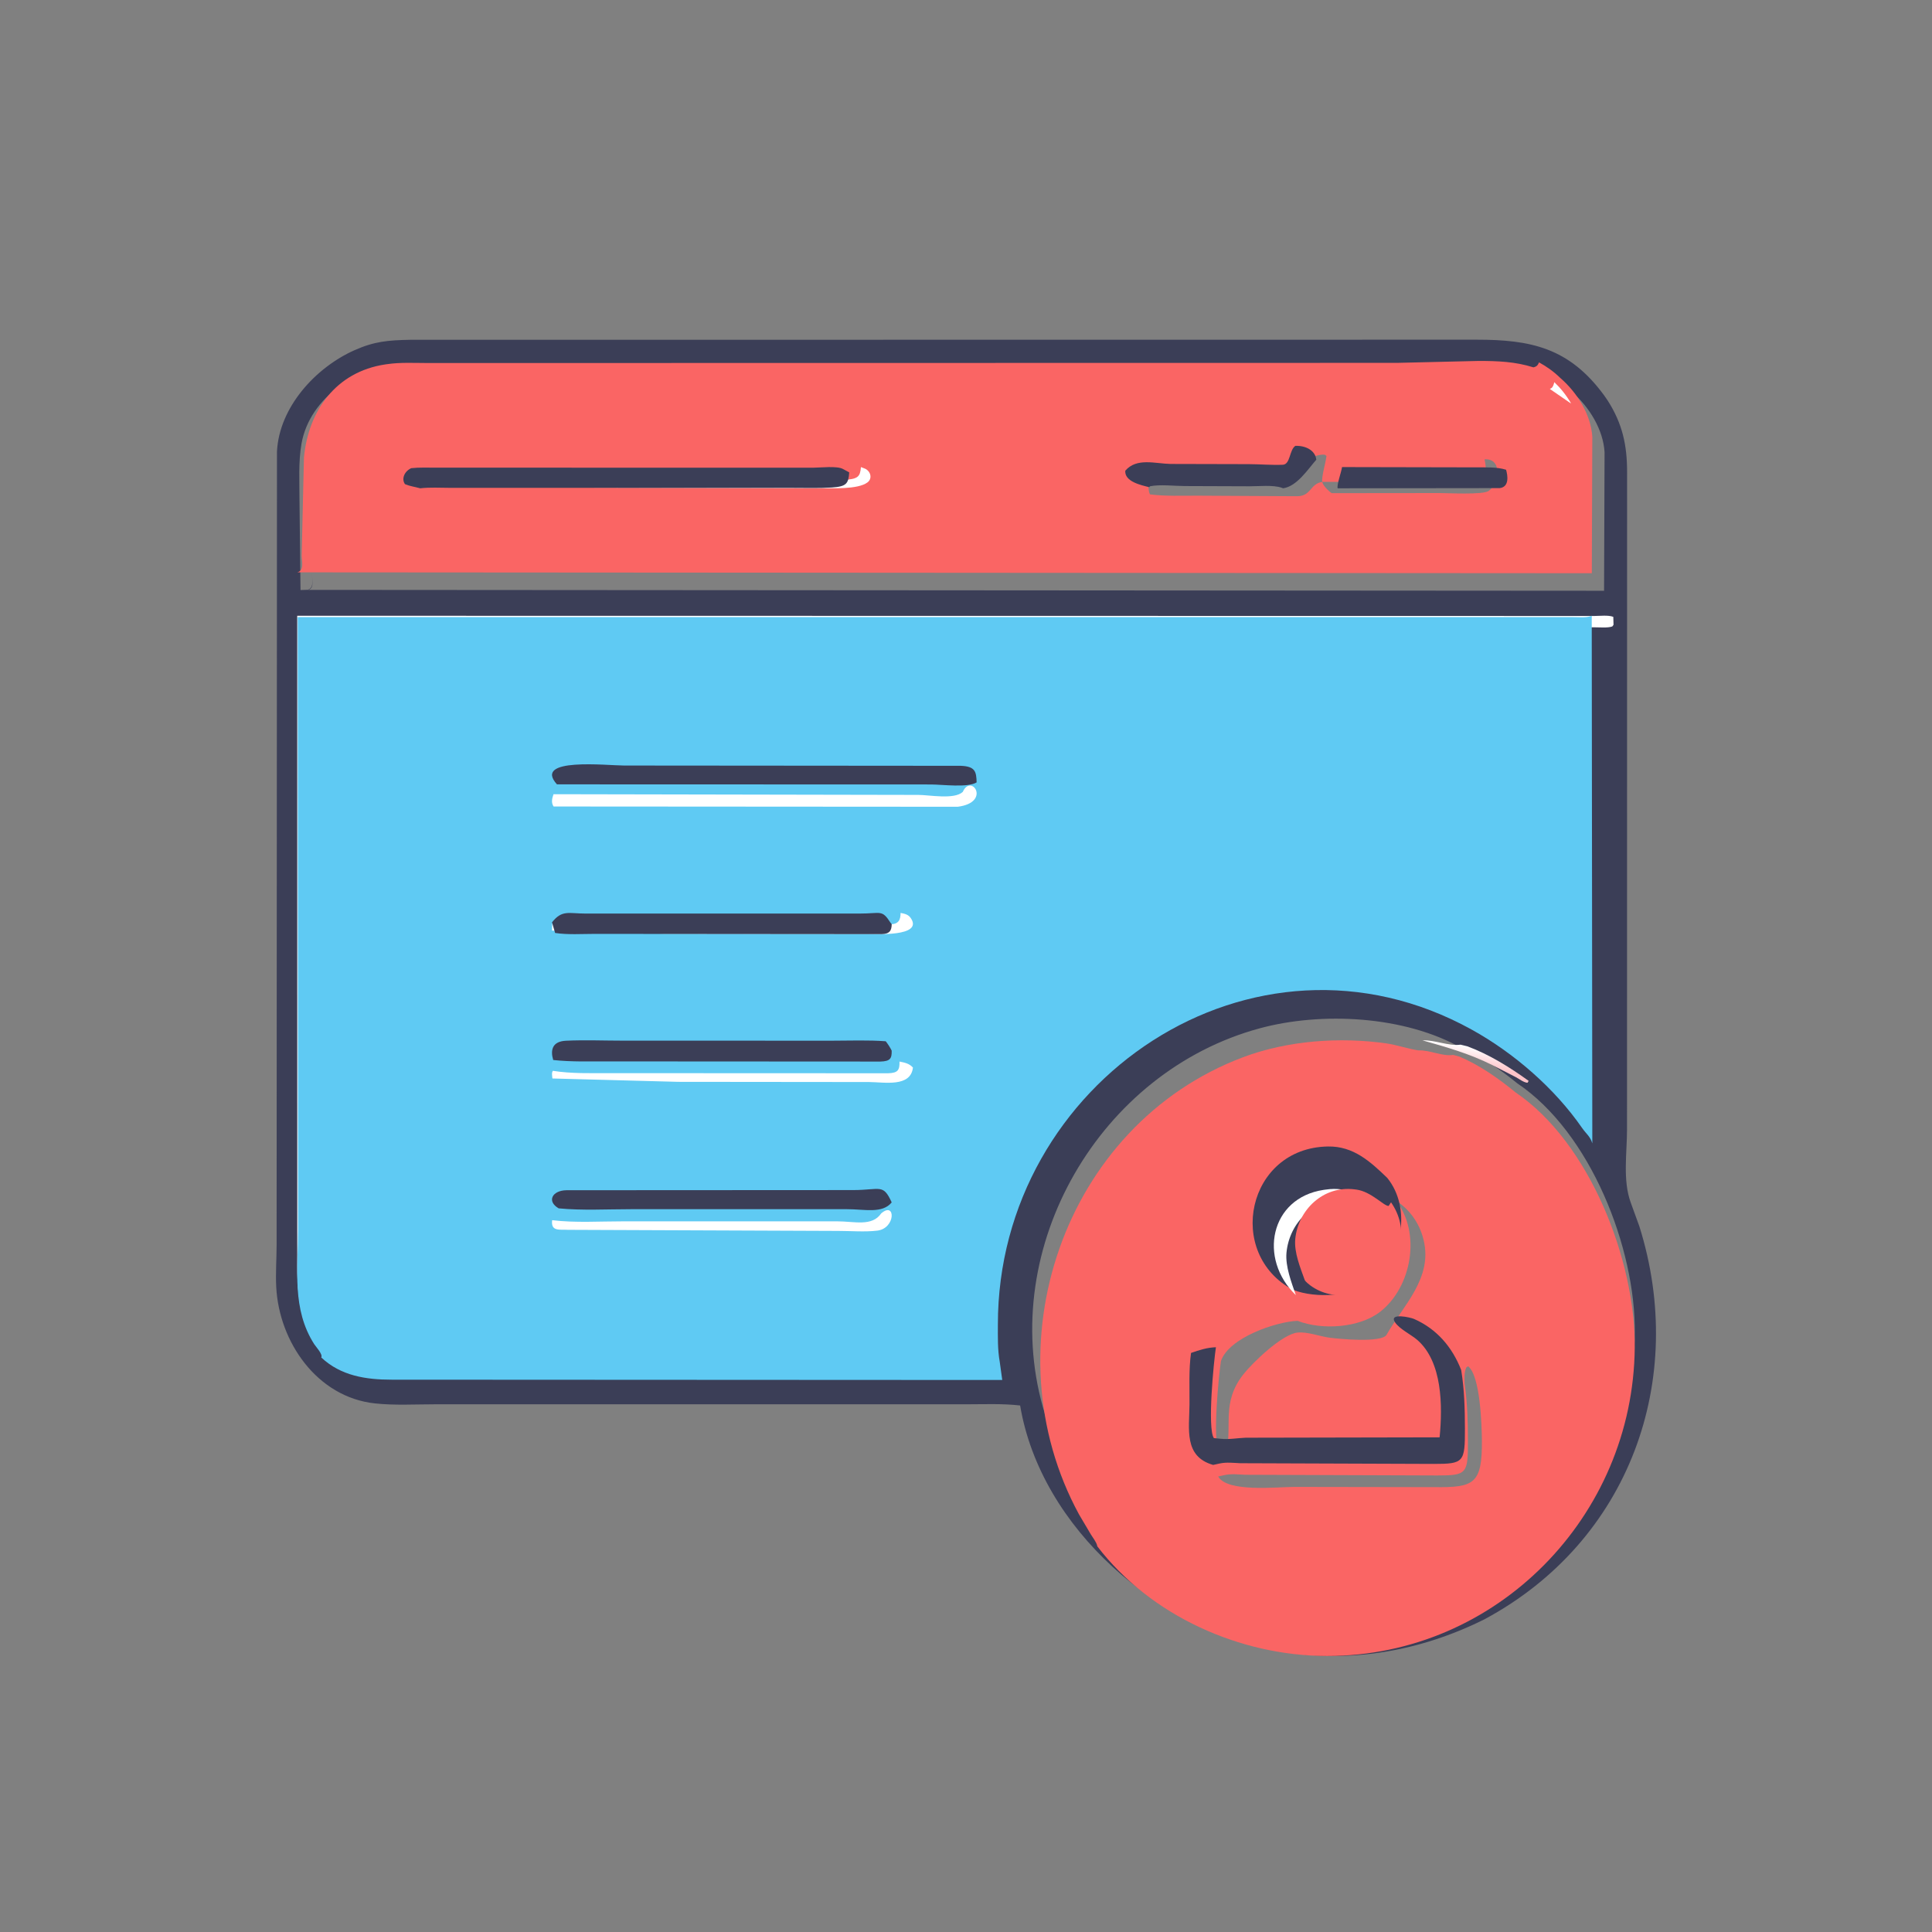 <svg width="50" height="50" viewBox="0 0 50 50" fill="none" xmlns="http://www.w3.org/2000/svg">
<rect x="0" y="0" width="50" height="50" fill="#808080" stroke="none"/>
<path d="M10.611 8.794L38.213 8.791C39.608 8.791 40.61 8.993 41.518 10.237L41.608 10.368C41.99 10.966 42.108 11.521 42.109 12.207L42.107 29.229C42.107 29.839 41.992 30.542 42.203 31.122L42.427 31.739C43.671 35.701 42.181 39.891 38.411 41.911C36.767 42.729 34.95 43.053 33.13 42.739C30.007 42.199 26.937 39.568 26.401 36.374C25.942 36.321 25.466 36.343 25.005 36.343L11.256 36.343C10.745 36.343 10.212 36.375 9.705 36.32C8.203 36.16 7.222 34.727 7.149 33.309C7.13 32.941 7.159 32.567 7.159 32.198L7.168 11.687C7.225 10.539 8.166 9.513 9.173 9.064C9.694 8.832 10.047 8.806 10.611 8.794ZM28.581 39.51L28.582 39.527C29.944 41.295 32.235 42.305 34.451 42.307C38.782 42.311 42.27 38.771 42.309 34.497C42.328 32.298 41.164 29.31 39.265 28.035C38.835 27.685 38.347 27.343 37.835 27.129L37.674 27.085C37.389 27.128 37.083 26.959 36.783 26.971C36.507 26.929 36.235 26.832 35.96 26.793C34.771 26.627 33.441 26.721 32.306 27.145C27.702 28.863 25.799 34.494 28.118 38.721L28.422 39.233C28.478 39.321 28.551 39.41 28.581 39.51ZM7.955 15.266L41.513 15.289L41.526 11.703C41.491 11.115 41.129 10.535 40.696 10.154C40.529 9.988 40.351 9.858 40.145 9.744C40.121 9.797 40.104 9.836 40.046 9.86L40 9.875C39.526 9.723 39.07 9.706 38.577 9.705L36.468 9.757L11.348 9.761C10.995 9.761 10.63 9.739 10.281 9.791L10.237 9.797C8.95 9.992 8.242 11.026 8.128 12.246L8.07 14.821C8.07 14.977 8.146 15.218 7.955 15.266ZM7.983 15.264C8.146 15.218 8.07 14.977 8.07 14.821L8.128 12.246C8.242 11.026 8.95 9.992 10.237 9.797L10.281 9.791C10.63 9.739 10.995 9.761 11.348 9.761L36.468 9.757L38.577 9.705C39.07 9.706 39.526 9.723 40 9.875L40.046 9.86C40.104 9.836 40.121 9.797 40.145 9.744C39.281 9.327 38.585 9.406 37.655 9.407L10.442 9.415C9.277 9.457 8.02 10.271 7.804 11.476C7.718 11.955 7.752 12.481 7.751 12.968L7.777 15.27L7.983 15.264ZM28.581 39.51C28.551 39.41 28.478 39.321 28.422 39.233L28.118 38.721C25.799 34.494 27.702 28.863 32.306 27.145C33.441 26.721 34.771 26.627 35.96 26.793C36.235 26.832 36.507 26.929 36.783 26.971C37.083 26.959 37.389 27.128 37.674 27.085L37.835 27.129C36.354 26.285 34.202 26.179 32.601 26.613C28.463 27.732 25.827 32.273 26.989 36.413C27.236 37.295 27.884 38.849 28.581 39.51Z" fill="#3B3E57"/>
<path d="M8.616 35.165C7.802 34.582 7.693 33.662 7.693 32.758L7.692 15.936L41.267 15.941C41.408 15.941 41.621 15.914 41.752 15.964L41.758 16.169L41.727 16.212C41.614 16.255 41.399 16.234 41.275 16.235L8.003 16.236L8.011 31.901C8.011 32.917 7.846 33.931 8.434 34.828C8.477 34.893 8.665 35.088 8.616 35.165Z" fill="white"/>
<path d="M7.692 14.812C7.884 14.765 7.808 14.528 7.808 14.374L7.866 11.841C7.979 10.64 8.686 9.623 9.971 9.431L10.015 9.425C10.364 9.373 10.728 9.395 11.08 9.395L36.159 9.391L38.265 9.341C38.757 9.341 39.212 9.358 39.685 9.507L39.731 9.493C39.789 9.469 39.806 9.431 39.83 9.378C40.035 9.491 40.214 9.619 40.381 9.782C40.813 10.156 41.174 10.727 41.209 11.306L41.196 14.835L7.692 14.812ZM34.046 11.799C33.833 12.058 33.545 12.538 33.188 12.59L33.152 12.575C32.925 12.491 32.563 12.535 32.319 12.534L30.645 12.527C30.373 12.526 30.011 12.478 29.748 12.533L29.723 12.62C29.728 12.684 29.733 12.734 29.76 12.794C30.162 12.846 30.587 12.827 30.993 12.828L33.549 12.842C33.942 12.852 33.891 12.522 34.221 12.471C34.193 12.361 34.314 11.95 34.329 11.802L34.298 11.774C34.218 11.75 34.127 11.781 34.046 11.799ZM38.42 11.888C38.458 12.054 38.51 12.424 38.261 12.462L34.221 12.471L34.225 12.492C34.257 12.582 34.385 12.715 34.467 12.763L37.254 12.76C37.473 12.76 38.376 12.81 38.525 12.706C38.804 12.51 38.886 11.852 38.42 11.888Z" fill="#FA6564"/>
<path d="M40.225 9.89C40.387 10.043 40.528 10.218 40.66 10.44C40.626 10.421 40.634 10.428 40.608 10.409L40.11 10.066L40.147 10.046C40.193 10.014 40.206 9.962 40.225 9.89Z" fill="white"/>
<path d="M34.732 12.088L38.19 12.095C38.447 12.097 38.736 12.081 38.977 12.157C39.017 12.296 39.071 12.601 38.813 12.632L34.619 12.637C34.591 12.55 34.716 12.21 34.732 12.088Z" fill="#3B3E57"/>
<path d="M29.74 12.608C29.527 12.555 29.101 12.464 29.122 12.182C29.417 11.839 29.89 11.999 30.296 12.007L32.317 12.012C32.607 12.013 32.91 12.04 33.198 12.028C33.397 12.02 33.365 11.647 33.523 11.539C33.778 11.529 34.038 11.647 34.066 11.897C33.852 12.139 33.565 12.588 33.207 12.637L33.171 12.623C32.945 12.545 32.582 12.586 32.338 12.585L30.663 12.579C30.39 12.578 30.029 12.532 29.765 12.584L29.74 12.608Z" fill="#3B3E57"/>
<path d="M22.281 12.088L22.399 12.134C22.542 12.212 22.576 12.391 22.45 12.485C22.197 12.673 21.542 12.633 21.188 12.634L11.161 12.611C11.121 12.533 11.085 12.491 10.989 12.439C11.243 12.415 11.498 12.428 11.753 12.429L20.773 12.43C21.12 12.43 21.478 12.441 21.823 12.422C22.215 12.4 22.259 12.335 22.281 12.088Z" fill="white"/>
<path d="M10.874 12.637C10.742 12.6 10.607 12.583 10.481 12.53C10.381 12.39 10.471 12.192 10.644 12.116C10.854 12.093 11.074 12.104 11.286 12.103L21.047 12.104C21.229 12.104 21.667 12.051 21.819 12.139L21.978 12.225C21.956 12.515 21.912 12.591 21.527 12.617C21.188 12.639 20.835 12.626 20.495 12.627L11.625 12.625C11.374 12.624 11.123 12.609 10.874 12.637Z" fill="#3B3E57"/>
<path d="M28.395 39.999C28.365 39.897 28.29 39.805 28.234 39.715L27.925 39.193C25.575 34.873 27.504 29.118 32.17 27.361C33.321 26.928 34.668 26.832 35.873 27.002C36.152 27.042 36.428 27.141 36.708 27.184C37.011 27.172 37.322 27.345 37.61 27.301L37.773 27.346C38.292 27.564 38.787 27.914 39.222 28.271C41.147 29.574 42.327 32.628 42.307 34.876C42.268 39.243 38.734 42.861 34.344 42.857C32.098 42.855 29.776 41.822 28.396 40.016L28.395 39.999ZM36.126 31.069C36.788 31.907 36.536 33.317 35.713 33.953C35.178 34.365 34.216 34.43 33.581 34.183C33.02 34.205 31.802 34.62 31.598 35.224C31.543 35.579 31.373 37.287 31.546 37.531L31.735 37.547C31.901 36.911 31.601 36.306 32.175 35.572C32.418 35.262 33.182 34.528 33.579 34.487C33.837 34.461 34.149 34.584 34.406 34.619C34.645 34.652 35.763 34.757 35.884 34.544C36.31 33.79 37.081 33.083 36.844 32.097L36.836 32.066C36.733 31.651 36.481 31.303 36.126 31.069ZM37.904 35.805C37.976 36.306 37.989 36.781 37.99 37.287C37.993 38.143 37.961 38.185 37.193 38.185L32.223 38.167C32.046 38.16 31.871 38.137 31.696 38.174L31.526 38.211C31.761 38.629 33.046 38.481 33.499 38.481L37.128 38.487C38.146 38.497 38.361 38.41 38.351 37.27C38.347 36.899 38.312 35.597 37.992 35.358L37.947 35.392C37.89 35.518 37.9 35.669 37.904 35.805Z" fill="#FA6564"/>
<path d="M36.813 26.924C37.145 26.912 37.484 27.078 37.8 27.036L37.977 27.079C38.545 27.29 39.085 27.628 39.561 27.973L39.533 28.022C39.439 28.018 39.313 27.922 39.231 27.877L38.628 27.568C38.042 27.273 37.45 27.104 36.813 26.924Z" fill="url(#paint0_linear_140_2675)"/>
<path d="M31.587 37.235C31.804 37.259 32.016 37.217 32.234 37.208L37.257 37.198C37.337 36.38 37.328 35.242 36.68 34.678C36.519 34.538 36.214 34.394 36.101 34.218C35.939 33.965 36.505 34.095 36.592 34.133C37.179 34.389 37.585 34.861 37.816 35.458C37.898 35.969 37.911 36.454 37.912 36.969C37.915 37.843 37.883 37.886 37.108 37.886L32.098 37.868C31.919 37.86 31.743 37.837 31.566 37.875L31.396 37.912C30.631 37.694 30.779 36.982 30.784 36.346C30.788 35.907 30.763 35.448 30.824 35.014C31.044 34.937 31.233 34.876 31.468 34.866C31.413 35.228 31.241 36.97 31.415 37.218L31.587 37.235Z" fill="#3B3E57"/>
<path d="M33.464 33.382C31.704 32.447 32.271 29.705 34.368 29.671C35.029 29.66 35.464 30.062 35.902 30.484C36.536 31.264 36.295 32.576 35.506 33.167C34.994 33.552 34.072 33.612 33.464 33.382Z" fill="#3B3E57"/>
<path d="M33.536 33.517C32.559 32.579 32.866 31.002 34.255 30.794L34.306 30.787C34.892 30.698 35.386 30.953 35.714 31.447L35.653 31.543C35.528 31.543 35.215 31.164 34.843 31.11L34.797 31.103C33.997 30.994 33.364 31.656 33.294 32.421C33.262 32.778 33.422 33.183 33.536 33.517Z" fill="white"/>
<path d="M33.768 33.132C33.652 32.807 33.488 32.413 33.521 32.065C33.592 31.32 34.24 30.675 35.061 30.781L35.108 30.787C35.488 30.84 35.809 31.21 35.937 31.21L36 31.116C36.947 32.487 35.132 34.153 33.914 33.269C33.877 33.242 33.785 33.167 33.768 33.132Z" fill="#FA6564"/>
<path d="M8.314 35.131C8.363 35.053 8.176 34.856 8.134 34.79C7.55 33.882 7.713 32.856 7.713 31.827L7.705 15.971L40.715 15.971C40.838 15.97 41.051 15.991 41.163 15.947L41.194 15.934L41.209 29.59C41.159 29.413 41.047 29.34 40.946 29.194C40.235 28.166 39.184 27.254 38.094 26.65C32.434 23.512 25.818 27.988 25.825 34.285C25.825 34.604 25.816 34.926 25.873 35.242L25.938 35.714L10.137 35.706C9.475 35.706 8.822 35.609 8.314 35.131Z" fill="#5FCAF3"/>
<path d="M23.279 27.473C23.422 27.502 23.528 27.522 23.627 27.628C23.568 28.144 22.887 28.006 22.494 28.003L17.554 27.998L14.296 27.911C14.292 27.851 14.27 27.76 14.309 27.713C14.791 27.789 15.287 27.772 15.772 27.773L22.984 27.776C23.24 27.768 23.284 27.694 23.279 27.473Z" fill="white"/>
<path d="M23.307 23.626C23.422 23.649 23.51 23.667 23.575 23.766C23.893 24.247 22.651 24.172 22.475 24.171L17.183 24.165C16.949 24.162 16.721 24.12 16.487 24.114L14.286 24.084L14.291 23.904C14.627 23.943 15.012 23.914 15.355 23.915L23.038 23.921C23.253 23.917 23.306 23.815 23.307 23.626Z" fill="white"/>
<path d="M22.806 31.402C23.183 31.079 23.183 31.792 22.703 31.849C22.382 31.887 22.019 31.856 21.693 31.856L14.706 31.828C14.482 31.815 14.252 31.878 14.29 31.578C14.885 31.651 15.533 31.607 16.133 31.608H21.667C22.109 31.607 22.567 31.751 22.806 31.402Z" fill="white"/>
<path d="M24.917 20.494C25.134 20 25.666 20.768 24.784 20.879L14.327 20.872C14.259 20.771 14.288 20.66 14.325 20.554L23.767 20.572C24.05 20.572 24.696 20.7 24.917 20.494Z" fill="white"/>
<path d="M14.459 31.272C14.144 31.092 14.287 30.807 14.664 30.803L22.082 30.799C22.789 30.797 22.854 30.627 23.077 31.118C22.834 31.417 22.371 31.293 21.925 31.294H16.324C15.716 31.294 15.061 31.331 14.459 31.272Z" fill="#3B3E57"/>
<path d="M14.366 24.145L14.286 23.87C14.546 23.538 14.723 23.644 15.159 23.643L22.239 23.643C22.805 23.645 22.82 23.528 23.049 23.884L23.077 23.916C23.076 24.082 23.025 24.171 22.817 24.175L15.394 24.169C15.062 24.169 14.691 24.195 14.366 24.145Z" fill="#3B3E57"/>
<path d="M14.317 27.433C14.241 27.178 14.29 26.951 14.647 26.934C15.133 26.911 15.637 26.932 16.125 26.932L21.551 26.933C22.005 26.933 22.472 26.913 22.923 26.948C22.984 27.027 23.034 27.103 23.077 27.191C23.081 27.396 23.038 27.464 22.788 27.473L15.745 27.469C15.272 27.468 14.788 27.484 14.317 27.433Z" fill="#3B3E57"/>
<path d="M14.414 20.299C13.776 19.593 15.713 19.812 16.154 19.812L24.862 19.819C25.242 19.833 25.267 19.972 25.275 20.248C25.048 20.391 24.386 20.303 24.096 20.302L14.414 20.299Z" fill="#3B3E57"/>
<defs>
<linearGradient id="paint0_linear_140_2675" x1="38.117" y1="27.597" x2="38.193" y2="27.099" gradientUnits="userSpaceOnUse">
<stop stop-color="#FFC3C9"/>
<stop offset="1" stop-color="white"/>
</linearGradient>
</defs>
</svg>
